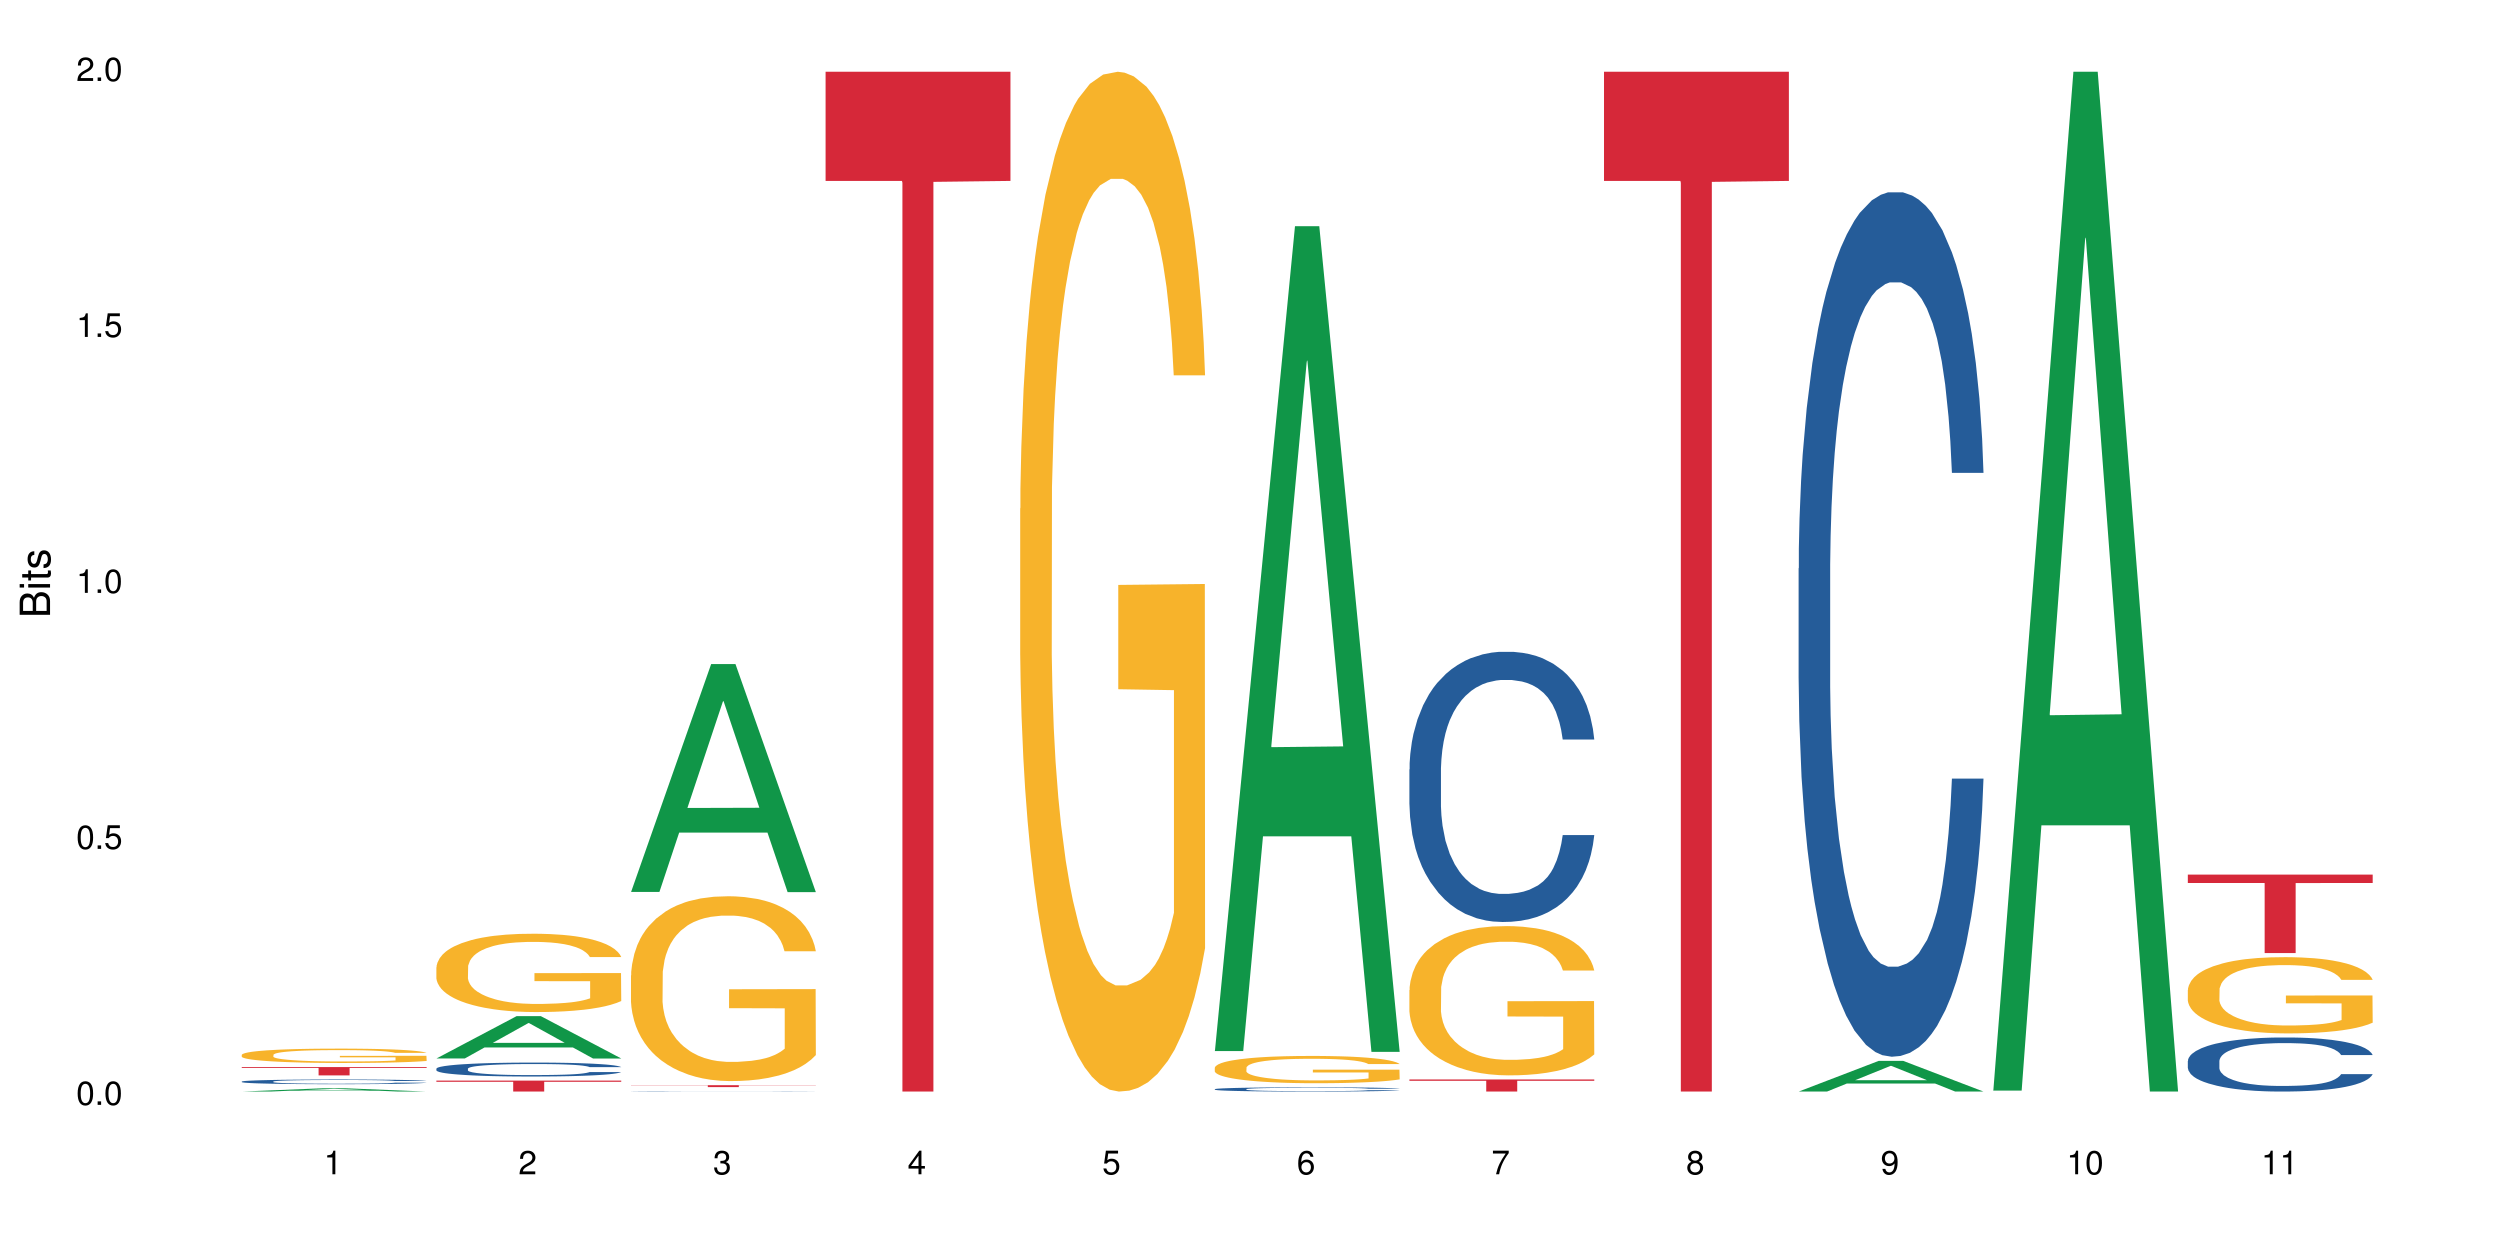 <?xml version="1.0" encoding="UTF-8"?>
<svg xmlns="http://www.w3.org/2000/svg" xmlns:xlink="http://www.w3.org/1999/xlink" width="720pt" height="360pt" viewBox="0 0 720 360" version="1.1">
<defs>
<g>
<symbol overflow="visible" id="glyph0-0">
<path style="stroke:none;" d=""/>
</symbol>
<symbol overflow="visible" id="glyph0-1">
<path style="stroke:none;" d="M 2.641 -6.797 C 2 -6.797 1.422 -6.531 1.078 -6.047 C 0.641 -5.453 0.406 -4.547 0.406 -3.297 C 0.406 -1 1.188 0.219 2.641 0.219 C 4.078 0.219 4.859 -1 4.859 -3.234 C 4.859 -4.562 4.656 -5.438 4.203 -6.047 C 3.844 -6.531 3.281 -6.797 2.641 -6.797 Z M 2.641 -6.047 C 3.547 -6.047 4 -5.125 4 -3.312 C 4 -1.375 3.562 -0.484 2.625 -0.484 C 1.734 -0.484 1.281 -1.422 1.281 -3.281 C 1.281 -5.141 1.734 -6.047 2.641 -6.047 Z M 2.641 -6.047 "/>
</symbol>
<symbol overflow="visible" id="glyph0-2">
<path style="stroke:none;" d="M 1.828 -1 L 0.828 -1 L 0.828 0 L 1.828 0 Z M 1.828 -1 "/>
</symbol>
<symbol overflow="visible" id="glyph0-3">
<path style="stroke:none;" d="M 4.562 -6.797 L 1.062 -6.797 L 0.547 -3.094 L 1.328 -3.094 C 1.719 -3.562 2.047 -3.734 2.578 -3.734 C 3.484 -3.734 4.062 -3.109 4.062 -2.094 C 4.062 -1.125 3.484 -0.531 2.578 -0.531 C 1.828 -0.531 1.375 -0.906 1.188 -1.672 L 0.328 -1.672 C 0.453 -1.109 0.547 -0.844 0.75 -0.594 C 1.125 -0.078 1.828 0.219 2.594 0.219 C 3.969 0.219 4.922 -0.781 4.922 -2.219 C 4.922 -3.562 4.031 -4.484 2.719 -4.484 C 2.25 -4.484 1.859 -4.359 1.469 -4.062 L 1.734 -5.969 L 4.562 -5.969 Z M 4.562 -6.797 "/>
</symbol>
<symbol overflow="visible" id="glyph0-4">
<path style="stroke:none;" d="M 2.484 -4.844 L 2.484 0 L 3.328 0 L 3.328 -6.797 L 2.766 -6.797 C 2.469 -5.75 2.281 -5.609 0.984 -5.453 L 0.984 -4.844 Z M 2.484 -4.844 "/>
</symbol>
<symbol overflow="visible" id="glyph0-5">
<path style="stroke:none;" d="M 4.859 -0.828 L 1.281 -0.828 C 1.359 -1.391 1.672 -1.75 2.5 -2.234 L 3.469 -2.75 C 4.406 -3.266 4.906 -3.969 4.906 -4.812 C 4.906 -5.375 4.672 -5.906 4.266 -6.266 C 3.859 -6.625 3.375 -6.797 2.719 -6.797 C 1.859 -6.797 1.219 -6.5 0.844 -5.922 C 0.609 -5.562 0.5 -5.125 0.484 -4.438 L 1.328 -4.438 C 1.359 -4.906 1.406 -5.188 1.531 -5.406 C 1.75 -5.812 2.188 -6.062 2.703 -6.062 C 3.469 -6.062 4.031 -5.516 4.031 -4.781 C 4.031 -4.25 3.719 -3.797 3.125 -3.438 L 2.234 -2.938 C 0.812 -2.141 0.406 -1.5 0.328 0 L 4.859 0 Z M 4.859 -0.828 "/>
</symbol>
<symbol overflow="visible" id="glyph0-6">
<path style="stroke:none;" d="M 2.125 -3.125 L 2.578 -3.125 C 3.516 -3.125 3.984 -2.703 3.984 -1.891 C 3.984 -1.031 3.469 -0.531 2.578 -0.531 C 1.656 -0.531 1.203 -0.984 1.156 -1.969 L 0.312 -1.969 C 0.344 -1.422 0.438 -1.078 0.609 -0.766 C 0.953 -0.109 1.625 0.219 2.547 0.219 C 3.953 0.219 4.859 -0.609 4.859 -1.906 C 4.859 -2.766 4.516 -3.25 3.703 -3.516 C 4.344 -3.766 4.656 -4.25 4.656 -4.938 C 4.656 -6.109 3.875 -6.797 2.578 -6.797 C 1.203 -6.797 0.484 -6.047 0.453 -4.609 L 1.297 -4.609 C 1.312 -5.016 1.344 -5.25 1.453 -5.453 C 1.641 -5.828 2.062 -6.062 2.594 -6.062 C 3.344 -6.062 3.797 -5.625 3.797 -4.906 C 3.797 -4.422 3.609 -4.141 3.25 -3.984 C 3.016 -3.891 2.719 -3.844 2.125 -3.844 Z M 2.125 -3.125 "/>
</symbol>
<symbol overflow="visible" id="glyph0-7">
<path style="stroke:none;" d="M 3.141 -1.625 L 3.141 0 L 3.984 0 L 3.984 -1.625 L 4.984 -1.625 L 4.984 -2.391 L 3.984 -2.391 L 3.984 -6.797 L 3.359 -6.797 L 0.266 -2.516 L 0.266 -1.625 Z M 3.141 -2.391 L 1 -2.391 L 3.141 -5.359 Z M 3.141 -2.391 "/>
</symbol>
<symbol overflow="visible" id="glyph0-8">
<path style="stroke:none;" d="M 4.781 -5.031 C 4.609 -6.141 3.891 -6.797 2.844 -6.797 C 2.094 -6.797 1.422 -6.438 1.031 -5.828 C 0.609 -5.172 0.406 -4.344 0.406 -3.094 C 0.406 -1.953 0.578 -1.234 0.984 -0.625 C 1.359 -0.078 1.953 0.219 2.703 0.219 C 3.984 0.219 4.922 -0.734 4.922 -2.078 C 4.922 -3.344 4.062 -4.234 2.844 -4.234 C 2.172 -4.234 1.641 -3.969 1.281 -3.469 C 1.281 -5.125 1.828 -6.047 2.797 -6.047 C 3.391 -6.047 3.797 -5.672 3.938 -5.031 Z M 2.734 -3.484 C 3.547 -3.484 4.062 -2.922 4.062 -2 C 4.062 -1.156 3.484 -0.531 2.703 -0.531 C 1.922 -0.531 1.328 -1.188 1.328 -2.047 C 1.328 -2.891 1.906 -3.484 2.734 -3.484 Z M 2.734 -3.484 "/>
</symbol>
<symbol overflow="visible" id="glyph0-9">
<path style="stroke:none;" d="M 4.984 -6.797 L 0.438 -6.797 L 0.438 -5.969 L 4.109 -5.969 C 2.5 -3.656 1.828 -2.234 1.328 0 L 2.219 0 C 2.594 -2.172 3.453 -4.047 4.984 -6.094 Z M 4.984 -6.797 "/>
</symbol>
<symbol overflow="visible" id="glyph0-10">
<path style="stroke:none;" d="M 3.75 -3.578 C 4.453 -4 4.688 -4.344 4.688 -4.984 C 4.688 -6.047 3.844 -6.797 2.641 -6.797 C 1.438 -6.797 0.594 -6.047 0.594 -4.984 C 0.594 -4.359 0.828 -4.016 1.516 -3.578 C 0.734 -3.203 0.359 -2.641 0.359 -1.891 C 0.359 -0.641 1.297 0.219 2.641 0.219 C 3.984 0.219 4.922 -0.641 4.922 -1.875 C 4.922 -2.641 4.531 -3.203 3.75 -3.578 Z M 2.641 -6.047 C 3.359 -6.047 3.812 -5.625 3.812 -4.969 C 3.812 -4.344 3.344 -3.922 2.641 -3.922 C 1.922 -3.922 1.453 -4.344 1.453 -4.984 C 1.453 -5.625 1.922 -6.047 2.641 -6.047 Z M 2.641 -3.203 C 3.484 -3.203 4.062 -2.672 4.062 -1.875 C 4.062 -1.062 3.484 -0.531 2.625 -0.531 C 1.797 -0.531 1.219 -1.078 1.219 -1.875 C 1.219 -2.672 1.797 -3.203 2.641 -3.203 Z M 2.641 -3.203 "/>
</symbol>
<symbol overflow="visible" id="glyph0-11">
<path style="stroke:none;" d="M 0.516 -1.547 C 0.672 -0.438 1.406 0.219 2.438 0.219 C 3.188 0.219 3.859 -0.141 4.266 -0.75 C 4.688 -1.406 4.891 -2.25 4.891 -3.484 C 4.891 -4.625 4.703 -5.359 4.312 -5.953 C 3.938 -6.5 3.344 -6.797 2.594 -6.797 C 1.297 -6.797 0.359 -5.844 0.359 -4.516 C 0.359 -3.25 1.234 -2.344 2.453 -2.344 C 3.094 -2.344 3.562 -2.578 4.016 -3.109 C 4 -1.453 3.469 -0.531 2.5 -0.531 C 1.906 -0.531 1.484 -0.906 1.359 -1.547 Z M 2.578 -6.062 C 3.375 -6.062 3.969 -5.406 3.969 -4.531 C 3.969 -3.688 3.375 -3.094 2.547 -3.094 C 1.734 -3.094 1.234 -3.672 1.234 -4.578 C 1.234 -5.438 1.797 -6.062 2.578 -6.062 Z M 2.578 -6.062 "/>
</symbol>
<symbol overflow="visible" id="glyph1-0">
<path style="stroke:none;" d=""/>
</symbol>
<symbol overflow="visible" id="glyph1-1">
<path style="stroke:none;" d="M 0 -0.953 L 0 -4.891 C 0 -5.719 -0.234 -6.344 -0.734 -6.797 C -1.188 -7.234 -1.812 -7.469 -2.5 -7.469 C -3.547 -7.469 -4.188 -7 -4.625 -5.875 C -4.984 -6.672 -5.641 -7.094 -6.531 -7.094 C -7.156 -7.094 -7.734 -6.859 -8.141 -6.391 C -8.562 -5.938 -8.75 -5.344 -8.75 -4.5 L -8.75 -0.953 Z M -4.984 -2.062 L -7.766 -2.062 L -7.766 -4.219 C -7.766 -4.844 -7.688 -5.203 -7.453 -5.5 C -7.219 -5.812 -6.859 -5.969 -6.375 -5.969 C -5.906 -5.969 -5.531 -5.812 -5.297 -5.5 C -5.062 -5.203 -4.984 -4.844 -4.984 -4.219 Z M -0.984 -2.062 L -4 -2.062 L -4 -4.781 C -4 -5.328 -3.859 -5.688 -3.578 -5.953 C -3.297 -6.219 -2.922 -6.359 -2.484 -6.359 C -2.062 -6.359 -1.688 -6.219 -1.406 -5.953 C -1.109 -5.688 -0.984 -5.328 -0.984 -4.781 Z M -0.984 -2.062 "/>
</symbol>
<symbol overflow="visible" id="glyph1-2">
<path style="stroke:none;" d="M -6.281 -1.797 L -6.281 -0.797 L 0 -0.797 L 0 -1.797 Z M -8.75 -1.797 L -8.75 -0.797 L -7.484 -0.797 L -7.484 -1.797 Z M -8.75 -1.797 "/>
</symbol>
<symbol overflow="visible" id="glyph1-3">
<path style="stroke:none;" d="M -6.281 -3.047 L -6.281 -2.016 L -8.016 -2.016 L -8.016 -1.016 L -6.281 -1.016 L -6.281 -0.172 L -5.469 -0.172 L -5.469 -1.016 L -0.719 -1.016 C -0.078 -1.016 0.281 -1.453 0.281 -2.234 C 0.281 -2.469 0.25 -2.719 0.188 -3.047 L -0.641 -3.047 C -0.609 -2.922 -0.594 -2.766 -0.594 -2.562 C -0.594 -2.141 -0.719 -2.016 -1.156 -2.016 L -5.469 -2.016 L -5.469 -3.047 Z M -6.281 -3.047 "/>
</symbol>
<symbol overflow="visible" id="glyph1-4">
<path style="stroke:none;" d="M -4.531 -5.25 C -5.766 -5.25 -6.469 -4.422 -6.469 -2.969 C -6.469 -1.516 -5.719 -0.562 -4.547 -0.562 C -3.562 -0.562 -3.094 -1.062 -2.734 -2.562 L -2.516 -3.484 C -2.344 -4.188 -2.094 -4.469 -1.625 -4.469 C -1.047 -4.469 -0.641 -3.875 -0.641 -3 C -0.641 -2.453 -0.797 -2 -1.062 -1.75 C -1.25 -1.594 -1.422 -1.531 -1.875 -1.469 L -1.875 -0.406 C -0.422 -0.453 0.281 -1.266 0.281 -2.922 C 0.281 -4.5 -0.5 -5.516 -1.719 -5.516 C -2.656 -5.516 -3.172 -4.984 -3.469 -3.734 L -3.703 -2.766 C -3.891 -1.953 -4.156 -1.609 -4.594 -1.609 C -5.172 -1.609 -5.547 -2.125 -5.547 -2.938 C -5.547 -3.75 -5.203 -4.172 -4.531 -4.203 Z M -4.531 -5.25 "/>
</symbol>
</g>
</defs>
<g id="surface72854">
<rect x="0" y="0" width="720" height="360" style="fill:rgb(100%,100%,100%);fill-opacity:1;stroke:none;"/>
<path style=" stroke:none;fill-rule:nonzero;fill:rgb(6.275%,58.824%,28.235%);fill-opacity:1;" d="M 69.629 314.371 L 69.688 314.367 L 92.723 313.43 L 99.723 313.43 L 122.875 314.371 L 114.738 314.371 L 108.938 314.125 L 83.508 314.125 L 77.82 314.371 L 69.629 314.371 L 85.957 314.023 L 106.605 314.023 L 96.309 313.582 L 96.082 313.582 L 85.898 314.023 L 85.957 314.023 Z M 69.629 314.371 "/>
<path style=" stroke:none;fill-rule:nonzero;fill:rgb(14.51%,36.078%,60%);fill-opacity:1;" d="M 69.629 311.484 L 69.695 311.484 L 69.695 311.453 L 69.891 311.406 L 70.344 311.348 L 70.797 311.305 L 71.969 311.234 L 73.59 311.164 L 75.277 311.109 L 76.512 311.078 L 77.617 311.051 L 80.148 311.004 L 81.773 310.98 L 83.523 310.961 L 85.668 310.941 L 87.227 310.93 L 90.73 310.906 L 93.328 310.898 L 95.344 310.895 L 99.691 310.895 L 102.289 310.902 L 104.172 310.906 L 106.25 310.918 L 108.004 310.93 L 111.055 310.957 L 113.781 310.988 L 115.016 311.008 L 116.965 311.047 L 118.457 311.086 L 119.496 311.117 L 120.664 311.164 L 121.703 311.219 L 122.484 311.281 L 122.875 311.336 L 113.781 311.336 L 113.328 311.285 L 112.809 311.246 L 111.836 311.195 L 110.859 311.16 L 109.496 311.125 L 108.266 311.102 L 106.574 311.078 L 105.082 311.062 L 103.523 311.051 L 102.031 311.043 L 99.172 311.035 L 95.863 311.035 L 94.629 311.039 L 92.098 311.051 L 90.73 311.059 L 88.785 311.074 L 87.422 311.09 L 85.797 311.117 L 84.695 311.137 L 83.328 311.168 L 82.355 311.199 L 81.254 311.238 L 80.602 311.27 L 80.02 311.305 L 79.5 311.344 L 79.109 311.387 L 78.852 311.434 L 78.719 311.477 L 78.719 311.668 L 78.852 311.715 L 79.176 311.766 L 80.02 311.84 L 81.254 311.906 L 82.68 311.961 L 84.043 311.996 L 84.824 312.012 L 85.863 312.035 L 87.484 312.059 L 89.824 312.082 L 91.188 312.094 L 93.266 312.102 L 95.406 312.109 L 98.266 312.109 L 100.797 312.102 L 102.484 312.098 L 104.238 312.086 L 106.641 312.066 L 108.133 312.047 L 109.434 312.023 L 110.406 312 L 111.055 311.98 L 112.031 311.941 L 112.809 311.898 L 113.395 311.855 L 113.781 311.812 L 122.875 311.812 L 122.484 311.863 L 121.898 311.91 L 121.316 311.945 L 120.406 311.988 L 119.367 312.027 L 117.875 312.07 L 116.641 312.102 L 115.016 312.133 L 113.523 312.156 L 111.898 312.176 L 109.496 312.199 L 107.938 312.211 L 106.25 312.223 L 104.238 312.234 L 101.707 312.242 L 98.977 312.246 L 96.445 312.25 L 93.719 312.246 L 91.707 312.242 L 89.043 312.23 L 85.73 312.207 L 83.328 312.184 L 81.445 312.16 L 79.824 312.137 L 78.004 312.102 L 75.668 312.047 L 74.238 312.008 L 73.266 311.973 L 72.16 311.922 L 71.383 311.879 L 70.473 311.812 L 69.824 311.723 L 69.629 311.656 Z M 69.629 311.484 "/>
<path style=" stroke:none;fill-rule:nonzero;fill:rgb(96.863%,70.196%,16.863%);fill-opacity:1;" d="M 69.629 303.773 L 69.695 303.77 L 69.695 303.695 L 69.953 303.523 L 70.602 303.289 L 71.449 303.098 L 72.355 302.945 L 72.941 302.867 L 73.914 302.754 L 74.758 302.672 L 76.902 302.5 L 79.629 302.344 L 81.121 302.273 L 82.809 302.211 L 85.215 302.137 L 86.316 302.113 L 89.691 302.051 L 93.523 302.012 L 97.746 302.004 L 99.691 302.004 L 102.355 302.02 L 105.992 302.062 L 108.07 302.102 L 109.691 302.137 L 111.379 302.188 L 113.457 302.262 L 115.406 302.352 L 116.965 302.445 L 118.523 302.559 L 119.82 302.68 L 120.926 302.809 L 121.898 302.969 L 122.484 303.102 L 122.875 303.234 L 113.848 303.234 L 113.328 303.102 L 112.742 303 L 111.77 302.875 L 110.797 302.785 L 109.82 302.711 L 108.004 302.613 L 106.445 302.555 L 104.496 302.5 L 102.613 302.465 L 100.473 302.445 L 99.172 302.438 L 95.73 302.438 L 92.613 302.461 L 90.797 302.492 L 89.5 302.523 L 87.68 302.578 L 86.578 302.625 L 85.926 302.656 L 83.98 302.773 L 82.68 302.879 L 81.965 302.949 L 81.059 303.062 L 80.406 303.164 L 79.695 303.316 L 79.305 303.43 L 78.785 303.688 L 78.719 304.367 L 78.914 304.508 L 79.305 304.664 L 79.824 304.801 L 80.602 304.945 L 81.383 305.055 L 82.746 305.199 L 83.914 305.297 L 84.824 305.363 L 86.578 305.465 L 87.289 305.5 L 88.98 305.566 L 90.73 305.621 L 92.875 305.664 L 94.5 305.688 L 97.094 305.707 L 100.406 305.707 L 104.305 305.684 L 106.77 305.652 L 108.457 305.625 L 109.562 305.598 L 110.926 305.555 L 111.898 305.516 L 112.809 305.477 L 113.914 305.41 L 113.914 304.508 L 97.875 304.504 L 97.875 304.082 L 122.809 304.078 L 122.875 305.555 L 121.512 305.656 L 119.82 305.754 L 118.199 305.832 L 116.512 305.895 L 114.109 305.969 L 112.16 306.012 L 109.172 306.066 L 106.445 306.098 L 103.59 306.121 L 101.055 306.133 L 98.07 306.137 L 95.406 306.129 L 92.551 306.105 L 90.277 306.078 L 88.199 306.039 L 86.121 305.988 L 83.523 305.91 L 81.836 305.848 L 80.082 305.766 L 78.332 305.672 L 76.773 305.57 L 75.734 305.492 L 74.695 305.402 L 73.59 305.289 L 72.551 305.16 L 71.773 305.043 L 71.059 304.91 L 70.539 304.785 L 70.02 304.613 L 69.758 304.48 L 69.629 304.363 Z M 69.629 303.773 "/>
<path style=" stroke:none;fill-rule:nonzero;fill:rgb(83.922%,15.686%,22.353%);fill-opacity:1;" d="M 69.629 307.316 L 122.875 307.316 L 122.875 307.574 L 100.684 307.574 L 100.684 309.715 L 91.754 309.715 L 91.754 307.578 L 91.625 307.574 L 69.629 307.574 Z M 69.629 307.316 "/>
<path style=" stroke:none;fill-rule:nonzero;fill:rgb(6.275%,58.824%,28.235%);fill-opacity:1;" d="M 125.676 304.836 L 125.734 304.824 L 148.77 292.652 L 155.77 292.652 L 178.918 304.848 L 170.785 304.848 L 164.984 301.664 L 139.555 301.664 L 133.867 304.836 L 125.676 304.836 L 142 300.348 L 162.652 300.336 L 152.355 294.645 L 152.242 294.633 L 152.129 294.668 L 141.945 300.336 L 142 300.348 Z M 125.676 304.836 "/>
<path style=" stroke:none;fill-rule:nonzero;fill:rgb(14.51%,36.078%,60%);fill-opacity:1;" d="M 125.676 307.773 L 125.742 307.77 L 125.742 307.68 L 125.934 307.539 L 126.391 307.363 L 126.844 307.242 L 128.012 307.027 L 129.637 306.816 L 131.324 306.656 L 132.559 306.562 L 133.664 306.488 L 136.195 306.352 L 137.816 306.281 L 139.57 306.219 L 141.715 306.16 L 143.273 306.121 L 146.777 306.062 L 149.375 306.039 L 151.391 306.027 L 155.738 306.027 L 158.336 306.039 L 160.219 306.059 L 162.297 306.09 L 164.051 306.121 L 167.102 306.203 L 169.828 306.305 L 171.062 306.363 L 173.012 306.477 L 174.504 306.586 L 175.543 306.684 L 176.711 306.816 L 177.75 306.984 L 178.531 307.172 L 178.918 307.328 L 169.828 307.328 L 169.375 307.18 L 168.855 307.066 L 167.883 306.918 L 166.906 306.812 L 165.543 306.703 L 164.309 306.637 L 162.621 306.566 L 161.129 306.52 L 159.57 306.488 L 158.078 306.465 L 155.219 306.445 L 151.906 306.445 L 150.676 306.453 L 148.141 306.48 L 146.777 306.508 L 144.832 306.559 L 143.469 306.605 L 141.844 306.68 L 140.738 306.742 L 139.375 306.836 L 138.402 306.922 L 137.297 307.043 L 136.648 307.133 L 136.066 307.238 L 135.547 307.359 L 135.156 307.484 L 134.895 307.621 L 134.766 307.754 L 134.766 308.32 L 134.895 308.453 L 135.219 308.609 L 136.066 308.832 L 137.297 309.027 L 138.727 309.18 L 140.09 309.289 L 140.871 309.34 L 141.91 309.398 L 143.531 309.473 L 145.871 309.547 L 147.234 309.578 L 149.312 309.605 L 151.453 309.621 L 154.312 309.621 L 156.844 309.605 L 158.531 309.586 L 160.285 309.559 L 162.688 309.496 L 164.18 309.438 L 165.48 309.367 L 166.453 309.297 L 167.102 309.238 L 168.074 309.125 L 168.855 309 L 169.441 308.871 L 169.828 308.746 L 178.918 308.746 L 178.531 308.895 L 177.945 309.039 L 177.363 309.145 L 176.453 309.273 L 175.414 309.387 L 173.922 309.516 L 172.688 309.598 L 171.062 309.691 L 169.57 309.758 L 167.945 309.82 L 165.543 309.895 L 163.984 309.934 L 162.297 309.965 L 160.285 309.996 L 157.754 310.02 L 155.023 310.035 L 152.492 310.039 L 149.766 310.031 L 147.754 310.016 L 145.09 309.984 L 141.777 309.918 L 139.375 309.848 L 137.492 309.777 L 135.871 309.703 L 134.051 309.605 L 131.715 309.445 L 130.285 309.32 L 129.312 309.219 L 128.207 309.074 L 127.43 308.945 L 126.52 308.738 L 125.871 308.48 L 125.676 308.277 Z M 125.676 307.773 "/>
<path style=" stroke:none;fill-rule:nonzero;fill:rgb(96.863%,70.196%,16.863%);fill-opacity:1;" d="M 125.676 278.574 L 125.742 278.555 L 125.742 278.141 L 126 277.215 L 126.648 275.938 L 127.492 274.887 L 128.402 274.062 L 128.988 273.629 L 129.961 273.012 L 130.805 272.559 L 132.949 271.633 L 135.676 270.766 L 137.168 270.395 L 138.855 270.047 L 141.258 269.652 L 142.363 269.512 L 145.738 269.18 L 149.57 268.973 L 153.793 268.914 L 155.738 268.934 L 158.402 269.016 L 162.039 269.242 L 164.117 269.449 L 165.738 269.652 L 167.426 269.922 L 169.504 270.332 L 171.453 270.828 L 173.012 271.324 L 174.57 271.941 L 175.867 272.602 L 176.973 273.32 L 177.945 274.188 L 178.531 274.906 L 178.918 275.629 L 169.895 275.629 L 169.375 274.906 L 168.789 274.352 L 167.816 273.672 L 166.844 273.176 L 165.867 272.785 L 164.051 272.25 L 162.492 271.922 L 160.543 271.633 L 158.66 271.445 L 156.52 271.324 L 155.219 271.281 L 151.777 271.281 L 148.66 271.426 L 146.844 271.59 L 145.543 271.754 L 143.727 272.066 L 142.621 272.312 L 141.973 272.477 L 140.027 273.117 L 138.727 273.691 L 138.012 274.082 L 137.105 274.703 L 136.453 275.258 L 135.738 276.082 L 135.352 276.699 L 134.832 278.102 L 134.766 281.809 L 134.961 282.594 L 135.352 283.438 L 135.871 284.18 L 136.648 284.961 L 137.43 285.559 L 138.793 286.363 L 139.961 286.898 L 140.871 287.25 L 142.621 287.805 L 143.336 287.992 L 145.023 288.363 L 146.777 288.648 L 148.922 288.898 L 150.543 289.02 L 153.141 289.125 L 156.453 289.125 L 160.348 289 L 162.816 288.836 L 164.504 288.672 L 165.609 288.527 L 166.973 288.301 L 167.945 288.094 L 168.855 287.867 L 169.961 287.516 L 169.961 282.594 L 153.922 282.57 L 153.922 280.266 L 178.855 280.242 L 178.918 288.301 L 177.555 288.855 L 175.867 289.391 L 174.246 289.805 L 172.555 290.152 L 170.152 290.547 L 168.207 290.793 L 165.219 291.082 L 162.492 291.266 L 159.637 291.391 L 157.102 291.453 L 154.117 291.473 L 151.453 291.43 L 148.598 291.309 L 146.324 291.145 L 144.246 290.938 L 142.168 290.668 L 139.57 290.238 L 137.883 289.887 L 136.129 289.453 L 134.375 288.938 L 132.816 288.383 L 131.777 287.949 L 130.742 287.457 L 129.637 286.836 L 128.598 286.137 L 127.82 285.496 L 127.105 284.777 L 126.586 284.098 L 126.066 283.168 L 125.805 282.43 L 125.676 281.789 Z M 125.676 278.574 "/>
<path style=" stroke:none;fill-rule:nonzero;fill:rgb(83.922%,15.686%,22.353%);fill-opacity:1;" d="M 125.676 311.219 L 178.918 311.219 L 178.918 311.555 L 156.73 311.559 L 156.73 314.371 L 147.801 314.371 L 147.801 311.562 L 147.672 311.555 L 125.676 311.555 Z M 125.676 311.219 "/>
<path style=" stroke:none;fill-rule:nonzero;fill:rgb(6.275%,58.824%,28.235%);fill-opacity:1;" d="M 181.723 256.875 L 181.777 256.812 L 204.816 191.242 L 211.812 191.242 L 234.965 256.938 L 226.832 256.938 L 221.031 239.789 L 195.602 239.789 L 189.914 256.875 L 181.723 256.875 L 198.047 232.695 L 218.695 232.633 L 208.402 201.973 L 208.289 201.914 L 208.172 202.098 L 197.992 232.633 L 198.047 232.695 Z M 181.723 256.875 "/>
<path style=" stroke:none;fill-rule:nonzero;fill:rgb(14.51%,36.078%,60%);fill-opacity:1;" d="M 181.723 314.312 L 181.785 314.312 L 181.785 314.309 L 181.98 314.305 L 182.438 314.301 L 182.891 314.297 L 184.059 314.293 L 185.684 314.285 L 187.371 314.281 L 188.605 314.277 L 189.707 314.277 L 192.242 314.273 L 193.863 314.27 L 197.762 314.27 L 199.32 314.266 L 220.098 314.266 L 223.148 314.27 L 225.875 314.273 L 227.109 314.273 L 229.059 314.277 L 230.551 314.281 L 231.59 314.281 L 232.758 314.285 L 233.797 314.289 L 234.578 314.293 L 234.965 314.301 L 225.875 314.301 L 225.422 314.297 L 224.902 314.293 L 223.926 314.289 L 222.953 314.285 L 221.59 314.281 L 220.355 314.281 L 218.668 314.277 L 200.875 314.277 L 199.512 314.281 L 197.891 314.281 L 196.785 314.285 L 195.422 314.285 L 194.449 314.289 L 193.344 314.293 L 192.695 314.293 L 192.109 314.297 L 191.59 314.301 L 191.203 314.305 L 190.941 314.309 L 190.812 314.309 L 190.812 314.324 L 190.941 314.328 L 191.266 314.332 L 192.109 314.34 L 193.344 314.344 L 194.773 314.348 L 196.137 314.352 L 196.918 314.352 L 197.953 314.355 L 199.578 314.355 L 201.914 314.359 L 216.332 314.359 L 218.734 314.355 L 220.227 314.355 L 221.523 314.352 L 222.5 314.352 L 223.148 314.348 L 224.121 314.348 L 224.902 314.344 L 225.484 314.34 L 225.875 314.336 L 234.965 314.336 L 234.578 314.34 L 233.406 314.348 L 232.5 314.352 L 231.461 314.352 L 229.965 314.355 L 228.734 314.359 L 227.109 314.363 L 223.992 314.363 L 221.59 314.367 L 218.344 314.367 L 216.332 314.371 L 201.137 314.371 L 197.824 314.367 L 195.422 314.367 L 193.539 314.363 L 191.918 314.363 L 190.098 314.359 L 187.762 314.355 L 186.332 314.352 L 185.359 314.348 L 184.254 314.344 L 183.477 314.34 L 182.566 314.336 L 181.918 314.328 L 181.723 314.324 Z M 181.723 314.312 "/>
<path style=" stroke:none;fill-rule:nonzero;fill:rgb(96.863%,70.196%,16.863%);fill-opacity:1;" d="M 181.723 280.918 L 181.785 280.871 L 181.785 279.898 L 182.047 277.711 L 182.695 274.695 L 183.539 272.215 L 184.449 270.273 L 185.035 269.25 L 186.008 267.793 L 186.852 266.723 L 188.996 264.535 L 191.723 262.492 L 193.215 261.617 L 194.902 260.793 L 197.305 259.867 L 198.41 259.527 L 201.785 258.75 L 205.617 258.262 L 209.836 258.117 L 211.785 258.164 L 214.449 258.359 L 218.082 258.895 L 220.16 259.383 L 221.785 259.867 L 223.473 260.5 L 225.551 261.473 L 227.5 262.637 L 229.059 263.805 L 230.617 265.266 L 231.914 266.82 L 233.02 268.523 L 233.992 270.562 L 234.578 272.266 L 234.965 273.969 L 225.941 273.969 L 225.422 272.266 L 224.836 270.953 L 223.863 269.348 L 222.891 268.18 L 221.914 267.258 L 220.098 265.992 L 218.539 265.215 L 216.59 264.535 L 214.707 264.098 L 212.566 263.805 L 211.266 263.707 L 207.824 263.707 L 204.707 264.047 L 202.891 264.438 L 201.59 264.828 L 199.773 265.555 L 198.668 266.141 L 198.02 266.527 L 196.07 268.035 L 194.773 269.398 L 194.059 270.32 L 193.148 271.777 L 192.5 273.094 L 191.785 275.035 L 191.398 276.496 L 190.879 279.801 L 190.812 288.555 L 191.008 290.398 L 191.398 292.395 L 191.918 294.145 L 192.695 295.992 L 193.477 297.402 L 194.84 299.297 L 196.008 300.562 L 196.918 301.387 L 198.668 302.699 L 199.383 303.137 L 201.07 304.016 L 202.824 304.695 L 204.969 305.277 L 206.59 305.57 L 209.188 305.812 L 212.5 305.812 L 216.395 305.52 L 218.863 305.133 L 220.551 304.742 L 221.656 304.402 L 223.02 303.867 L 223.992 303.383 L 224.902 302.848 L 226.004 302.02 L 226.004 290.398 L 209.969 290.352 L 209.969 284.906 L 234.902 284.859 L 234.965 303.867 L 233.602 305.18 L 231.914 306.445 L 230.293 307.418 L 228.602 308.242 L 226.199 309.168 L 224.254 309.75 L 221.266 310.43 L 218.539 310.867 L 215.68 311.16 L 213.148 311.305 L 210.164 311.355 L 207.5 311.258 L 204.645 310.965 L 202.371 310.578 L 200.293 310.09 L 198.215 309.461 L 195.617 308.438 L 193.93 307.613 L 192.176 306.59 L 190.422 305.375 L 188.863 304.062 L 187.824 303.043 L 186.785 301.875 L 185.684 300.414 L 184.645 298.762 L 183.863 297.254 L 183.152 295.555 L 182.633 293.949 L 182.113 291.762 L 181.852 290.012 L 181.723 288.504 Z M 181.723 280.918 "/>
<path style=" stroke:none;fill-rule:nonzero;fill:rgb(83.922%,15.686%,22.353%);fill-opacity:1;" d="M 181.723 312.535 L 234.965 312.535 L 234.965 312.594 L 212.777 312.594 L 212.777 313.086 L 203.848 313.086 L 203.848 312.594 L 181.723 312.594 Z M 181.723 312.535 "/>
<path style=" stroke:none;fill-rule:nonzero;fill:rgb(83.922%,15.686%,22.353%);fill-opacity:1;" d="M 237.77 20.664 L 291.012 20.664 L 291.012 52.102 L 268.82 52.379 L 268.82 314.371 L 259.895 314.371 L 259.895 52.652 L 259.766 52.102 L 237.77 52.102 Z M 237.77 20.664 "/>
<path style=" stroke:none;fill-rule:nonzero;fill:rgb(96.863%,70.196%,16.863%);fill-opacity:1;" d="M 293.816 146.461 L 293.879 146.191 L 293.879 140.828 L 294.141 128.758 L 294.789 112.129 L 295.633 98.449 L 296.543 87.719 L 297.125 82.086 L 298.102 74.039 L 298.945 68.141 L 301.086 56.07 L 303.812 44.805 L 305.309 39.977 L 306.996 35.414 L 309.398 30.32 L 310.504 28.441 L 313.879 24.148 L 317.711 21.469 L 321.93 20.664 L 323.879 20.93 L 326.539 22.004 L 330.176 24.953 L 332.254 27.637 L 333.879 30.32 L 335.566 33.805 L 337.645 39.172 L 339.59 45.609 L 341.148 52.047 L 342.707 60.094 L 344.008 68.676 L 345.109 78.062 L 346.086 89.328 L 346.668 98.715 L 347.059 108.105 L 338.035 108.105 L 337.516 98.715 L 336.93 91.477 L 335.957 82.625 L 334.98 76.188 L 334.008 71.09 L 332.191 64.117 L 330.633 59.824 L 328.684 56.07 L 326.801 53.656 L 324.656 52.047 L 323.359 51.508 L 319.918 51.508 L 316.801 53.387 L 314.984 55.531 L 313.684 57.68 L 311.867 61.703 L 310.762 64.922 L 310.113 67.066 L 308.164 75.383 L 306.867 82.891 L 306.152 87.988 L 305.242 96.035 L 304.594 103.277 L 303.879 114.004 L 303.488 122.051 L 302.969 140.293 L 302.906 188.574 L 303.102 198.766 L 303.488 209.762 L 304.008 219.418 L 304.789 229.609 L 305.566 237.391 L 306.93 247.852 L 308.102 254.824 L 309.008 259.383 L 310.762 266.625 L 311.477 269.039 L 313.164 273.867 L 314.918 277.625 L 317.059 280.844 L 318.684 282.453 L 321.281 283.793 L 324.594 283.793 L 328.488 282.184 L 330.957 280.039 L 332.645 277.891 L 333.746 276.016 L 335.113 273.062 L 336.086 270.383 L 336.996 267.43 L 338.098 262.871 L 338.098 198.766 L 322.059 198.496 L 322.059 168.457 L 346.992 168.188 L 347.059 273.062 L 345.695 280.305 L 344.008 287.281 L 342.383 292.645 L 340.695 297.203 L 338.293 302.301 L 336.344 305.52 L 333.359 309.273 L 330.633 311.688 L 327.773 313.297 L 325.242 314.102 L 322.254 314.371 L 319.594 313.836 L 316.734 312.227 L 314.465 310.078 L 312.387 307.398 L 310.309 303.91 L 307.711 298.277 L 306.023 293.719 L 304.27 288.086 L 302.516 281.379 L 300.957 274.137 L 299.918 268.504 L 298.879 262.066 L 297.777 254.02 L 296.738 244.898 L 295.957 236.586 L 295.242 227.195 L 294.723 218.344 L 294.203 206.277 L 293.945 196.621 L 293.816 188.305 Z M 293.816 146.461 "/>
<path style=" stroke:none;fill-rule:nonzero;fill:rgb(6.275%,58.824%,28.235%);fill-opacity:1;" d="M 349.859 302.707 L 349.918 302.48 L 372.957 65.145 L 379.953 65.145 L 403.105 302.93 L 394.973 302.93 L 389.168 240.859 L 363.742 240.859 L 358.051 302.707 L 349.859 302.707 L 366.188 215.184 L 386.836 214.961 L 376.539 103.992 L 376.426 103.77 L 376.312 104.441 L 366.129 214.961 L 366.188 215.184 Z M 349.859 302.707 "/>
<path style=" stroke:none;fill-rule:nonzero;fill:rgb(14.51%,36.078%,60%);fill-opacity:1;" d="M 349.859 313.68 L 349.926 313.68 L 349.926 313.652 L 350.121 313.609 L 350.574 313.555 L 351.031 313.52 L 352.199 313.453 L 353.82 313.391 L 355.512 313.34 L 356.742 313.312 L 357.848 313.289 L 360.379 313.25 L 362.004 313.227 L 363.758 313.207 L 365.898 313.188 L 367.457 313.18 L 370.965 313.16 L 373.562 313.152 L 375.574 313.148 L 379.926 313.148 L 382.523 313.152 L 384.406 313.16 L 386.484 313.168 L 388.234 313.18 L 391.289 313.203 L 394.016 313.234 L 395.25 313.25 L 397.195 313.285 L 398.691 313.32 L 399.73 313.348 L 400.898 313.391 L 401.938 313.441 L 402.715 313.496 L 403.105 313.547 L 394.016 313.547 L 393.559 313.5 L 393.039 313.465 L 392.066 313.422 L 391.094 313.387 L 389.73 313.355 L 388.496 313.336 L 386.809 313.312 L 385.312 313.301 L 383.754 313.289 L 382.262 313.281 L 379.406 313.277 L 374.859 313.277 L 372.328 313.289 L 370.965 313.297 L 369.016 313.312 L 367.652 313.324 L 366.027 313.348 L 364.926 313.367 L 363.562 313.395 L 362.586 313.422 L 361.484 313.457 L 360.836 313.484 L 360.25 313.516 L 359.73 313.555 L 359.34 313.594 L 359.082 313.633 L 358.953 313.676 L 358.953 313.848 L 359.082 313.887 L 359.406 313.934 L 360.25 314.004 L 361.484 314.062 L 362.914 314.109 L 364.277 314.145 L 365.055 314.16 L 366.094 314.176 L 367.719 314.199 L 370.055 314.223 L 371.418 314.23 L 373.496 314.238 L 375.641 314.242 L 378.496 314.242 L 381.027 314.238 L 382.715 314.234 L 384.469 314.223 L 386.871 314.207 L 388.367 314.188 L 389.664 314.168 L 390.637 314.145 L 391.289 314.129 L 392.262 314.094 L 393.039 314.055 L 393.625 314.016 L 394.016 313.977 L 403.105 313.977 L 402.715 314.023 L 402.133 314.066 L 401.547 314.098 L 400.637 314.137 L 399.598 314.172 L 398.105 314.211 L 396.871 314.238 L 395.25 314.266 L 393.754 314.285 L 392.133 314.305 L 389.73 314.328 L 388.172 314.34 L 386.484 314.348 L 384.469 314.355 L 381.938 314.363 L 379.211 314.371 L 376.68 314.371 L 373.949 314.367 L 371.938 314.363 L 369.277 314.355 L 365.965 314.332 L 363.562 314.312 L 361.68 314.293 L 360.055 314.27 L 358.238 314.238 L 355.898 314.191 L 354.473 314.152 L 353.496 314.121 L 352.395 314.078 L 351.613 314.039 L 350.707 313.977 L 350.055 313.895 L 349.859 313.836 Z M 349.859 313.68 "/>
<path style=" stroke:none;fill-rule:nonzero;fill:rgb(96.863%,70.196%,16.863%);fill-opacity:1;" d="M 349.859 307.477 L 349.926 307.469 L 349.926 307.324 L 350.188 307 L 350.836 306.555 L 351.68 306.191 L 352.59 305.902 L 353.172 305.754 L 354.148 305.535 L 354.992 305.379 L 357.133 305.055 L 359.859 304.754 L 361.355 304.625 L 363.043 304.504 L 365.445 304.367 L 366.547 304.316 L 369.926 304.203 L 373.758 304.129 L 377.977 304.109 L 379.926 304.117 L 382.586 304.145 L 386.223 304.223 L 388.301 304.293 L 389.926 304.367 L 391.613 304.461 L 393.691 304.605 L 395.637 304.777 L 397.195 304.949 L 398.754 305.164 L 400.055 305.395 L 401.156 305.645 L 402.133 305.945 L 402.715 306.199 L 403.105 306.449 L 394.078 306.449 L 393.559 306.199 L 392.977 306.004 L 392 305.766 L 391.027 305.594 L 390.055 305.457 L 388.234 305.27 L 386.676 305.156 L 384.73 305.055 L 382.848 304.992 L 380.703 304.949 L 379.406 304.934 L 375.965 304.934 L 372.848 304.984 L 371.027 305.043 L 369.73 305.098 L 367.914 305.207 L 366.809 305.293 L 366.16 305.352 L 364.211 305.574 L 362.914 305.773 L 362.199 305.91 L 361.289 306.125 L 360.641 306.32 L 359.926 306.605 L 359.535 306.82 L 359.016 307.309 L 358.953 308.602 L 359.145 308.875 L 359.535 309.168 L 360.055 309.43 L 360.836 309.699 L 361.613 309.91 L 362.977 310.188 L 364.145 310.375 L 365.055 310.496 L 366.809 310.691 L 367.523 310.758 L 369.211 310.887 L 370.965 310.984 L 373.105 311.07 L 374.73 311.113 L 377.328 311.152 L 380.641 311.152 L 384.535 311.109 L 387.004 311.051 L 388.691 310.992 L 389.793 310.941 L 391.156 310.863 L 392.133 310.793 L 393.039 310.715 L 394.145 310.59 L 394.145 308.875 L 378.105 308.867 L 378.105 308.062 L 403.039 308.059 L 403.105 310.863 L 401.742 311.059 L 400.055 311.246 L 398.43 311.387 L 396.742 311.512 L 394.34 311.645 L 392.391 311.73 L 389.406 311.832 L 386.676 311.898 L 383.82 311.941 L 381.289 311.961 L 378.301 311.969 L 375.641 311.953 L 372.781 311.91 L 370.508 311.855 L 368.434 311.781 L 366.355 311.688 L 363.758 311.539 L 362.066 311.418 L 360.316 311.266 L 358.562 311.086 L 357.004 310.891 L 355.965 310.742 L 354.926 310.57 L 353.82 310.355 L 352.781 310.109 L 352.004 309.887 L 351.289 309.637 L 350.77 309.398 L 350.25 309.074 L 349.992 308.816 L 349.859 308.594 Z M 349.859 307.477 "/>
<path style=" stroke:none;fill-rule:nonzero;fill:rgb(14.51%,36.078%,60%);fill-opacity:1;" d="M 405.906 221.59 L 405.973 221.52 L 405.973 219.812 L 406.168 217.109 L 406.621 213.695 L 407.078 211.348 L 408.246 207.152 L 409.867 203.102 L 411.555 199.973 L 412.789 198.121 L 413.895 196.699 L 416.426 194.07 L 418.051 192.719 L 419.805 191.512 L 421.945 190.301 L 423.504 189.59 L 427.012 188.453 L 429.609 187.953 L 431.621 187.742 L 435.973 187.742 L 438.566 188.027 L 440.453 188.383 L 442.527 188.949 L 444.281 189.59 L 447.336 191.152 L 450.062 193.145 L 451.293 194.281 L 453.242 196.488 L 454.734 198.621 L 455.773 200.469 L 456.945 203.102 L 457.984 206.301 L 458.762 209.926 L 459.152 212.984 L 450.062 212.984 L 449.605 210.141 L 449.086 207.938 L 448.113 205.02 L 447.141 202.957 L 445.777 200.895 L 444.543 199.547 L 442.855 198.195 L 441.359 197.34 L 439.801 196.699 L 438.309 196.273 L 435.453 195.848 L 432.141 195.848 L 430.906 195.988 L 428.375 196.559 L 427.012 197.055 L 425.062 198.051 L 423.699 198.977 L 422.074 200.398 L 420.973 201.605 L 419.609 203.457 L 418.633 205.09 L 417.531 207.438 L 416.883 209.215 L 416.297 211.207 L 415.777 213.555 L 415.387 216.043 L 415.129 218.672 L 414.996 221.234 L 414.996 232.254 L 415.129 234.816 L 415.453 237.801 L 416.297 242.141 L 417.531 245.91 L 418.957 248.895 L 420.324 251.027 L 421.102 252.023 L 422.141 253.16 L 423.766 254.586 L 426.102 256.008 L 427.465 256.574 L 429.543 257.145 L 431.684 257.43 L 434.543 257.43 L 437.074 257.145 L 438.762 256.789 L 440.516 256.219 L 442.918 255.012 L 444.41 253.871 L 445.711 252.523 L 446.684 251.172 L 447.336 250.031 L 448.309 247.828 L 449.086 245.41 L 449.672 242.922 L 450.062 240.504 L 459.152 240.504 L 458.762 243.348 L 458.176 246.121 L 457.594 248.184 L 456.684 250.672 L 455.645 252.879 L 454.152 255.367 L 452.918 257 L 451.293 258.781 L 449.801 260.129 L 448.18 261.34 L 445.777 262.762 L 444.219 263.473 L 442.527 264.113 L 440.516 264.68 L 437.984 265.18 L 435.258 265.465 L 432.723 265.535 L 429.996 265.395 L 427.984 265.109 L 425.32 264.469 L 422.012 263.188 L 419.609 261.836 L 417.727 260.484 L 416.102 259.062 L 414.285 257.145 L 411.945 254.016 L 410.52 251.598 L 409.543 249.605 L 408.441 246.832 L 407.66 244.344 L 406.75 240.363 L 406.102 235.312 L 405.906 231.402 Z M 405.906 221.59 "/>
<path style=" stroke:none;fill-rule:nonzero;fill:rgb(96.863%,70.196%,16.863%);fill-opacity:1;" d="M 405.906 285.129 L 405.973 285.09 L 405.973 284.305 L 406.23 282.539 L 406.883 280.102 L 407.727 278.102 L 408.633 276.531 L 409.219 275.707 L 410.191 274.527 L 411.039 273.664 L 413.18 271.898 L 415.906 270.25 L 417.402 269.543 L 419.09 268.875 L 421.492 268.129 L 422.594 267.852 L 425.973 267.227 L 429.801 266.832 L 434.023 266.715 L 435.973 266.754 L 438.633 266.91 L 442.27 267.344 L 444.348 267.734 L 445.969 268.129 L 447.66 268.637 L 449.738 269.422 L 451.684 270.367 L 453.242 271.309 L 454.801 272.484 L 456.102 273.742 L 457.203 275.117 L 458.176 276.766 L 458.762 278.141 L 459.152 279.516 L 450.125 279.516 L 449.605 278.141 L 449.023 277.082 L 448.047 275.785 L 447.074 274.844 L 446.102 274.098 L 444.281 273.074 L 442.723 272.445 L 440.777 271.898 L 438.895 271.543 L 436.75 271.309 L 435.453 271.23 L 432.012 271.23 L 428.895 271.504 L 427.074 271.82 L 425.777 272.133 L 423.957 272.723 L 422.855 273.191 L 422.207 273.508 L 420.258 274.723 L 418.957 275.824 L 418.246 276.57 L 417.336 277.746 L 416.688 278.809 L 415.973 280.379 L 415.582 281.555 L 415.062 284.227 L 414.996 291.293 L 415.191 292.785 L 415.582 294.395 L 416.102 295.809 L 416.883 297.301 L 417.66 298.441 L 419.023 299.973 L 420.191 300.992 L 421.102 301.66 L 422.855 302.719 L 423.57 303.074 L 425.258 303.781 L 427.012 304.328 L 429.152 304.801 L 430.777 305.035 L 433.375 305.23 L 436.684 305.23 L 440.582 304.996 L 443.047 304.684 L 444.738 304.367 L 445.84 304.094 L 447.203 303.66 L 448.18 303.27 L 449.086 302.836 L 450.191 302.168 L 450.191 292.785 L 434.152 292.746 L 434.152 288.348 L 459.086 288.309 L 459.152 303.66 L 457.789 304.723 L 456.102 305.742 L 454.477 306.527 L 452.789 307.195 L 450.387 307.941 L 448.438 308.414 L 445.449 308.961 L 442.723 309.316 L 439.867 309.551 L 437.336 309.668 L 434.348 309.707 L 431.684 309.629 L 428.828 309.395 L 426.555 309.078 L 424.477 308.688 L 422.398 308.176 L 419.805 307.352 L 418.113 306.684 L 416.363 305.859 L 414.609 304.879 L 413.051 303.82 L 412.012 302.992 L 410.973 302.051 L 409.867 300.875 L 408.828 299.539 L 408.051 298.32 L 407.336 296.949 L 406.816 295.652 L 406.297 293.887 L 406.039 292.473 L 405.906 291.254 Z M 405.906 285.129 "/>
<path style=" stroke:none;fill-rule:nonzero;fill:rgb(83.922%,15.686%,22.353%);fill-opacity:1;" d="M 405.906 310.887 L 459.152 310.887 L 459.152 311.262 L 436.961 311.266 L 436.961 314.371 L 428.035 314.371 L 428.035 311.266 L 427.902 311.262 L 405.906 311.262 Z M 405.906 310.887 "/>
<path style=" stroke:none;fill-rule:nonzero;fill:rgb(83.922%,15.686%,22.353%);fill-opacity:1;" d="M 461.953 20.664 L 515.199 20.664 L 515.199 52.102 L 493.008 52.379 L 493.008 314.371 L 484.078 314.371 L 484.078 52.652 L 483.949 52.102 L 461.953 52.102 Z M 461.953 20.664 "/>
<path style=" stroke:none;fill-rule:nonzero;fill:rgb(6.275%,58.824%,28.235%);fill-opacity:1;" d="M 518 314.363 L 518.059 314.355 L 541.094 305.523 L 548.094 305.523 L 571.246 314.371 L 563.109 314.371 L 557.309 312.062 L 531.879 312.062 L 526.191 314.363 L 518 314.363 L 534.324 311.105 L 554.977 311.098 L 544.68 306.969 L 544.566 306.961 L 544.453 306.984 L 534.27 311.098 L 534.324 311.105 Z M 518 314.363 "/>
<path style=" stroke:none;fill-rule:nonzero;fill:rgb(14.51%,36.078%,60%);fill-opacity:1;" d="M 518 163.715 L 518.066 163.488 L 518.066 158.027 L 518.262 149.379 L 518.715 138.457 L 519.168 130.949 L 520.336 117.523 L 521.961 104.551 L 523.648 94.539 L 524.883 88.621 L 525.988 84.07 L 528.52 75.652 L 530.141 71.328 L 531.895 67.461 L 534.039 63.594 L 535.598 61.316 L 539.102 57.676 L 541.699 56.082 L 543.715 55.398 L 548.062 55.398 L 550.66 56.309 L 552.543 57.449 L 554.621 59.27 L 556.375 61.316 L 559.426 66.324 L 562.152 72.695 L 563.387 76.336 L 565.336 83.391 L 566.828 90.215 L 567.867 96.133 L 569.035 104.551 L 570.074 114.793 L 570.855 126.395 L 571.246 136.18 L 562.152 136.18 L 561.699 127.078 L 561.18 120.023 L 560.207 110.695 L 559.23 104.098 L 557.867 97.496 L 556.633 93.172 L 554.945 88.852 L 553.453 86.121 L 551.895 84.07 L 550.402 82.707 L 547.543 81.34 L 544.234 81.34 L 543 81.797 L 540.465 83.617 L 539.102 85.211 L 537.156 88.395 L 535.793 91.352 L 534.168 95.906 L 533.062 99.773 L 531.699 105.688 L 530.727 110.922 L 529.621 118.434 L 528.973 124.121 L 528.391 130.492 L 527.871 138 L 527.48 145.965 L 527.219 154.387 L 527.09 162.578 L 527.09 197.848 L 527.219 206.039 L 527.547 215.598 L 528.391 229.477 L 529.621 241.539 L 531.051 251.094 L 532.414 257.922 L 533.195 261.105 L 534.234 264.75 L 535.855 269.301 L 538.195 273.852 L 539.559 275.672 L 541.637 277.492 L 543.777 278.402 L 546.637 278.402 L 549.168 277.492 L 550.855 276.352 L 552.609 274.531 L 555.012 270.664 L 556.504 267.023 L 557.805 262.699 L 558.777 258.375 L 559.426 254.734 L 560.402 247.684 L 561.18 239.945 L 561.766 231.98 L 562.152 224.242 L 571.246 224.242 L 570.855 233.348 L 570.27 242.219 L 569.688 248.82 L 568.777 256.785 L 567.738 263.84 L 566.246 271.801 L 565.012 277.035 L 563.387 282.727 L 561.895 287.047 L 560.27 290.918 L 557.867 295.469 L 556.309 297.742 L 554.621 299.793 L 552.609 301.613 L 550.078 303.203 L 547.348 304.113 L 544.816 304.344 L 542.09 303.887 L 540.078 302.977 L 537.414 300.93 L 534.102 296.832 L 531.699 292.508 L 529.816 288.188 L 528.195 283.637 L 526.375 277.492 L 524.039 267.48 L 522.609 259.742 L 521.637 253.371 L 520.531 244.496 L 519.754 236.531 L 518.844 223.789 L 518.195 207.633 L 518 195.117 Z M 518 163.715 "/>
<path style=" stroke:none;fill-rule:nonzero;fill:rgb(6.275%,58.824%,28.235%);fill-opacity:1;" d="M 574.047 314.094 L 574.102 313.82 L 597.141 20.664 L 604.137 20.664 L 627.289 314.371 L 619.156 314.371 L 613.355 237.703 L 587.926 237.703 L 582.238 314.094 L 574.047 314.094 L 590.371 205.988 L 611.023 205.711 L 600.727 68.648 L 600.613 68.375 L 600.496 69.199 L 590.316 205.711 L 590.371 205.988 Z M 574.047 314.094 "/>
<path style=" stroke:none;fill-rule:nonzero;fill:rgb(14.51%,36.078%,60%);fill-opacity:1;" d="M 630.094 305.574 L 630.156 305.562 L 630.156 305.219 L 630.352 304.68 L 630.809 303.996 L 631.262 303.527 L 632.43 302.688 L 634.055 301.875 L 635.742 301.25 L 636.977 300.879 L 638.078 300.594 L 640.613 300.066 L 642.234 299.797 L 643.988 299.555 L 646.133 299.312 L 647.691 299.172 L 651.195 298.941 L 653.793 298.844 L 655.805 298.801 L 660.156 298.801 L 662.754 298.859 L 664.637 298.93 L 666.715 299.043 L 668.469 299.172 L 671.52 299.484 L 674.246 299.883 L 675.48 300.109 L 677.43 300.551 L 678.922 300.977 L 679.961 301.348 L 681.129 301.875 L 682.168 302.516 L 682.949 303.242 L 683.336 303.852 L 674.246 303.852 L 673.793 303.285 L 673.273 302.844 L 672.297 302.258 L 671.324 301.848 L 669.961 301.434 L 668.727 301.164 L 667.039 300.895 L 665.547 300.723 L 663.988 300.594 L 662.492 300.508 L 659.637 300.422 L 656.324 300.422 L 655.09 300.453 L 652.559 300.566 L 651.195 300.664 L 649.246 300.863 L 647.883 301.051 L 646.262 301.336 L 645.156 301.574 L 643.793 301.945 L 642.82 302.273 L 641.715 302.742 L 641.066 303.098 L 640.48 303.496 L 639.961 303.969 L 639.574 304.465 L 639.312 304.992 L 639.184 305.504 L 639.184 307.711 L 639.312 308.223 L 639.637 308.82 L 640.48 309.688 L 641.715 310.441 L 643.145 311.039 L 644.508 311.469 L 645.285 311.668 L 646.324 311.895 L 647.949 312.18 L 650.285 312.465 L 651.648 312.578 L 653.727 312.691 L 655.871 312.75 L 658.727 312.75 L 661.262 312.691 L 662.949 312.621 L 664.703 312.508 L 667.105 312.266 L 668.598 312.035 L 669.895 311.766 L 670.871 311.496 L 671.52 311.27 L 672.492 310.828 L 673.273 310.344 L 673.855 309.844 L 674.246 309.359 L 683.336 309.359 L 682.949 309.93 L 682.363 310.484 L 681.777 310.898 L 680.871 311.395 L 679.832 311.836 L 678.336 312.336 L 677.105 312.664 L 675.48 313.02 L 673.988 313.289 L 672.363 313.531 L 669.961 313.816 L 668.402 313.957 L 666.715 314.086 L 664.703 314.199 L 662.168 314.301 L 659.441 314.355 L 656.91 314.371 L 654.184 314.344 L 652.168 314.285 L 649.508 314.156 L 646.195 313.902 L 643.793 313.629 L 641.91 313.359 L 640.289 313.074 L 638.469 312.691 L 636.133 312.066 L 634.703 311.582 L 633.73 311.184 L 632.625 310.629 L 631.848 310.129 L 630.938 309.332 L 630.289 308.32 L 630.094 307.539 Z M 630.094 305.574 "/>
<path style=" stroke:none;fill-rule:nonzero;fill:rgb(96.863%,70.196%,16.863%);fill-opacity:1;" d="M 630.094 285.066 L 630.156 285.043 L 630.156 284.645 L 630.418 283.742 L 631.066 282.496 L 631.91 281.477 L 632.82 280.672 L 633.406 280.25 L 634.379 279.648 L 635.223 279.207 L 637.367 278.305 L 640.094 277.465 L 641.586 277.102 L 643.273 276.762 L 645.676 276.379 L 646.781 276.238 L 650.156 275.918 L 653.988 275.719 L 658.207 275.656 L 660.156 275.68 L 662.82 275.758 L 666.453 275.98 L 668.531 276.18 L 670.156 276.379 L 671.844 276.641 L 673.922 277.043 L 675.871 277.523 L 677.43 278.004 L 678.988 278.605 L 680.285 279.25 L 681.391 279.949 L 682.363 280.793 L 682.949 281.496 L 683.336 282.195 L 674.312 282.195 L 673.793 281.496 L 673.207 280.953 L 672.234 280.293 L 671.258 279.809 L 670.285 279.43 L 668.469 278.906 L 666.91 278.586 L 664.961 278.305 L 663.078 278.125 L 660.938 278.004 L 659.637 277.965 L 656.195 277.965 L 653.078 278.105 L 651.262 278.266 L 649.961 278.426 L 648.145 278.727 L 647.039 278.969 L 646.391 279.129 L 644.441 279.75 L 643.145 280.312 L 642.43 280.691 L 641.52 281.293 L 640.871 281.836 L 640.156 282.637 L 639.77 283.238 L 639.25 284.605 L 639.184 288.215 L 639.379 288.977 L 639.77 289.797 L 640.289 290.52 L 641.066 291.281 L 641.844 291.863 L 643.211 292.648 L 644.379 293.168 L 645.285 293.508 L 647.039 294.051 L 647.754 294.23 L 649.441 294.594 L 651.195 294.875 L 653.34 295.113 L 654.961 295.234 L 657.559 295.336 L 660.871 295.336 L 664.766 295.215 L 667.234 295.055 L 668.922 294.895 L 670.027 294.754 L 671.391 294.531 L 672.363 294.332 L 673.273 294.109 L 674.375 293.77 L 674.375 288.977 L 658.34 288.957 L 658.34 286.711 L 683.273 286.691 L 683.336 294.531 L 681.973 295.074 L 680.285 295.594 L 678.66 295.996 L 676.973 296.336 L 674.57 296.719 L 672.625 296.961 L 669.637 297.238 L 666.91 297.422 L 664.051 297.539 L 661.52 297.602 L 658.531 297.621 L 655.871 297.582 L 653.016 297.461 L 650.742 297.301 L 648.664 297.102 L 646.586 296.84 L 643.988 296.418 L 642.301 296.078 L 640.547 295.656 L 638.793 295.152 L 637.234 294.613 L 636.195 294.191 L 635.156 293.711 L 634.055 293.109 L 633.016 292.426 L 632.234 291.805 L 631.523 291.102 L 631.004 290.441 L 630.484 289.539 L 630.223 288.816 L 630.094 288.195 Z M 630.094 285.066 "/>
<path style=" stroke:none;fill-rule:nonzero;fill:rgb(83.922%,15.686%,22.353%);fill-opacity:1;" d="M 630.094 251.879 L 683.336 251.879 L 683.336 254.301 L 661.148 254.32 L 661.148 274.477 L 652.219 274.477 L 652.219 254.344 L 652.09 254.301 L 630.094 254.301 Z M 630.094 251.879 "/>
<g style="fill:rgb(0%,0%,0%);fill-opacity:1;">
  <use xlink:href="#glyph0-1" x="21.957" y="318.198"/>
  <use xlink:href="#glyph0-2" x="27.291" y="318.198"/>
  <use xlink:href="#glyph0-1" x="29.958" y="318.198"/>
</g>
<g style="fill:rgb(0%,0%,0%);fill-opacity:1;">
  <use xlink:href="#glyph0-1" x="21.957" y="244.476"/>
  <use xlink:href="#glyph0-2" x="27.291" y="244.476"/>
  <use xlink:href="#glyph0-3" x="29.958" y="244.476"/>
</g>
<g style="fill:rgb(0%,0%,0%);fill-opacity:1;">
  <use xlink:href="#glyph0-4" x="21.957" y="170.753"/>
  <use xlink:href="#glyph0-2" x="27.291" y="170.753"/>
  <use xlink:href="#glyph0-1" x="29.958" y="170.753"/>
</g>
<g style="fill:rgb(0%,0%,0%);fill-opacity:1;">
  <use xlink:href="#glyph0-4" x="21.957" y="97.034"/>
  <use xlink:href="#glyph0-2" x="27.291" y="97.034"/>
  <use xlink:href="#glyph0-3" x="29.958" y="97.034"/>
</g>
<g style="fill:rgb(0%,0%,0%);fill-opacity:1;">
  <use xlink:href="#glyph0-5" x="21.957" y="23.312"/>
  <use xlink:href="#glyph0-2" x="27.291" y="23.312"/>
  <use xlink:href="#glyph0-1" x="29.958" y="23.312"/>
</g>
<g style="fill:rgb(0%,0%,0%);fill-opacity:1;">
  <use xlink:href="#glyph0-4" x="93.25" y="338.19"/>
</g>
<g style="fill:rgb(0%,0%,0%);fill-opacity:1;">
  <use xlink:href="#glyph0-5" x="149.297" y="338.19"/>
</g>
<g style="fill:rgb(0%,0%,0%);fill-opacity:1;">
  <use xlink:href="#glyph0-6" x="205.344" y="338.19"/>
</g>
<g style="fill:rgb(0%,0%,0%);fill-opacity:1;">
  <use xlink:href="#glyph0-7" x="261.391" y="338.19"/>
</g>
<g style="fill:rgb(0%,0%,0%);fill-opacity:1;">
  <use xlink:href="#glyph0-3" x="317.438" y="338.19"/>
</g>
<g style="fill:rgb(0%,0%,0%);fill-opacity:1;">
  <use xlink:href="#glyph0-8" x="373.484" y="338.19"/>
</g>
<g style="fill:rgb(0%,0%,0%);fill-opacity:1;">
  <use xlink:href="#glyph0-9" x="429.531" y="338.19"/>
</g>
<g style="fill:rgb(0%,0%,0%);fill-opacity:1;">
  <use xlink:href="#glyph0-10" x="485.574" y="338.19"/>
</g>
<g style="fill:rgb(0%,0%,0%);fill-opacity:1;">
  <use xlink:href="#glyph0-11" x="541.621" y="338.19"/>
</g>
<g style="fill:rgb(0%,0%,0%);fill-opacity:1;">
  <use xlink:href="#glyph0-4" x="595.168" y="338.19"/>
  <use xlink:href="#glyph0-1" x="600.502" y="338.19"/>
</g>
<g style="fill:rgb(0%,0%,0%);fill-opacity:1;">
  <use xlink:href="#glyph0-4" x="651.215" y="338.19"/>
  <use xlink:href="#glyph0-4" x="656.549" y="338.19"/>
</g>
<g style="fill:rgb(0%,0%,0%);fill-opacity:1;">
  <use xlink:href="#glyph1-1" x="14.412" y="178.016"/>
  <use xlink:href="#glyph1-2" x="14.412" y="170.012"/>
  <use xlink:href="#glyph1-3" x="14.412" y="167.348"/>
  <use xlink:href="#glyph1-4" x="14.412" y="164.012"/>
</g>
</g>
</svg>
